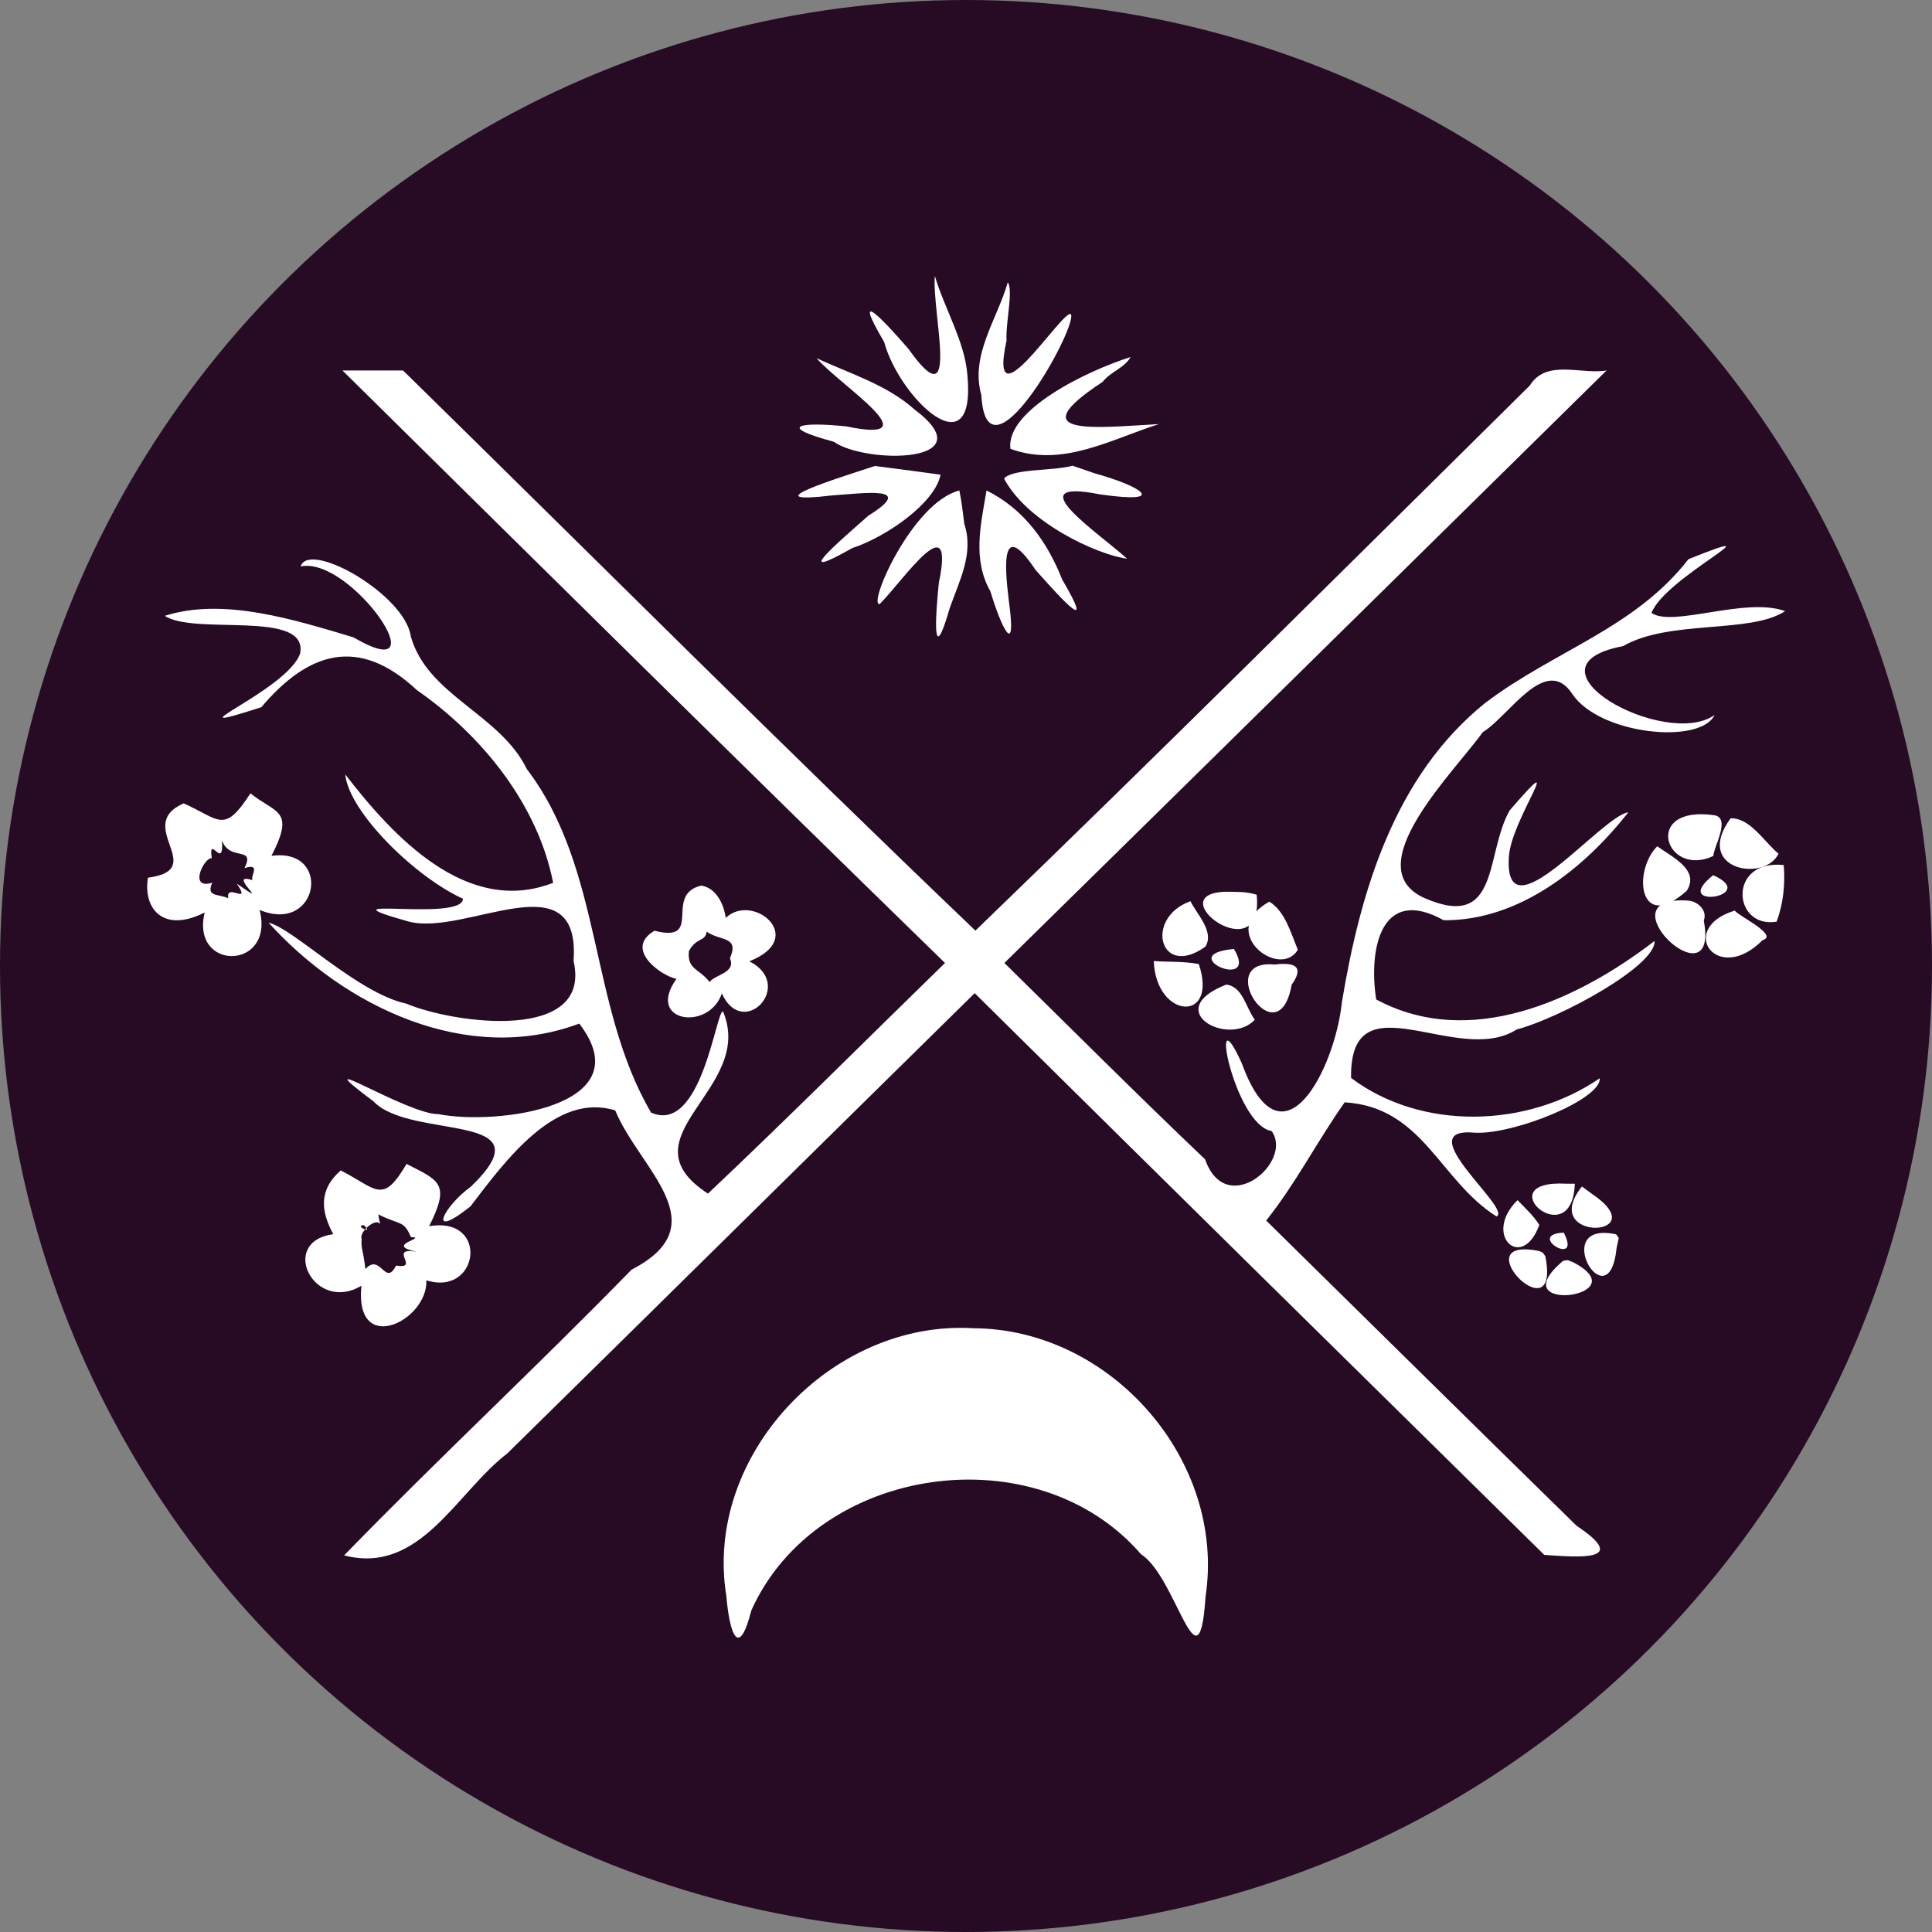 <svg xmlns="http://www.w3.org/2000/svg" width="16" height="16" version="1">
 <rect width="100%" height="100%" fill="#808080" stroke="none"/>
 <circle style="fill:#270a24" class="cls-1" cx="8" cy="8" r="8"/>
 <path style="fill:#ffffff" d="M 7.742,2.285 C 7.716,2.59 7.959,3.503 7.524,2.89 7.326,2.662 7.04,2.353 7.322,2.832 7.447,3.295 8.09,3.913 8.011,3.098 7.987,2.823 7.821,2.554 7.742,2.285 Z m 0.604,0.053 C 8.259,2.644 8.033,2.942 8.127,3.271 8.167,3.999 8.805,2.921 8.868,2.649 8.936,2.341 8.158,3.635 8.336,2.819 8.325,2.69 8.394,2.403 8.346,2.338 Z M 9.363,2.957 C 9.005,3.069 8.326,3.398 8.368,3.717 8.797,3.874 9.196,3.64 9.598,3.512 9.098,3.539 8.428,3.624 9.131,3.163 9.194,3.08 9.311,3.049 9.363,2.957 Z m -2.6,0.01 C 6.958,3.193 7.735,3.682 7.007,3.531 6.622,3.491 6.426,3.53 6.904,3.658 7.17,3.845 8.175,3.841 7.571,3.389 7.343,3.185 7.037,3.094 6.764,2.967 Z M 2.836,3.068 C 4.496,4.707 6.155,6.347 7.826,7.975 7.172,8.612 6.527,9.258 5.863,9.885 5.137,9.413 6.26,9.023 5.988,8.377 5.932,8.352 5.812,9.401 5.392,9.214 4.874,8.33 4.997,7.204 4.363,6.369 4.14,5.912 3.54,5.761 3.402,5.27 3.353,4.922 2.559,4.472 2.49,4.691 2.907,4.602 3.667,5.712 2.927,5.278 2.437,5.132 1.85,4.945 1.365,5.1 1.61,5.265 2.553,5.045 2.486,5.41 2.385,5.72 1.329,6.125 2.164,5.857 2.551,5.4 2.968,5.263 3.451,5.714 3.992,6.09 4.454,6.663 4.581,7.311 3.866,7.59 3.253,6.924 2.859,6.413 2.889,6.724 3.436,7.262 3.834,7.443 3.833,7.64 2.586,7.407 3.381,7.631 3.853,7.76 4.811,7.102 4.75,7.959 4.906,8.634 3.76,8.478 3.366,8.312 2.962,8.226 2.431,7.689 2.224,7.641 2.852,8.335 3.865,8.826 4.797,8.477 5.329,9.168 4.106,9.321 3.633,9.227 3.371,9.232 2.468,8.651 3.094,9.122 3.405,9.447 4.555,9.196 3.9,9.827 3.675,9.989 3.526,10.284 3.896,9.991 4.191,9.604 4.603,9.043 5.095,9.196 c 0.201,0.487 0.86,0.945 0.135,1.319 -0.781,0.801 -1.601,1.564 -2.38,2.366 0.629,0.164 0.93,-0.522 1.352,-0.845 1.292,-1.269 2.579,-2.542 3.87,-3.811 1.57,1.553 3.143,3.103 4.717,4.652 0.272,0.018 0.721,0.061 0.268,-0.241 -0.859,-0.84 -1.714,-1.686 -2.571,-2.528 0.245,-0.307 0.425,-0.661 0.65,-0.979 0.648,0.039 0.783,0.644 1.257,0.945 0.139,-0.059 -0.746,-0.75 -0.173,-0.693 0.333,0.012 1.045,-0.282 1.028,-0.451 -0.598,0.411 -1.474,0.437 -2.059,-0.003 -0.013,-0.845 0.879,-0.087 1.371,-0.401 0.366,-0.097 1.157,-0.53 1.142,-0.733 -0.638,0.49 -1.527,0.902 -2.305,0.484 -0.065,-0.419 0.04,-0.945 0.559,-0.656 0.622,0.005 1.163,-0.427 1.529,-0.894 -0.22,0.028 -1.033,1.055 -0.989,0.369 0.015,-0.304 0.509,-0.967 0.006,-0.384 C 12.297,7.074 12.424,7.709 11.801,7.439 11.226,7.188 12.048,6.389 12.28,6.063 12.494,5.936 12.802,5.408 13.023,5.75 13.251,6.085 14.08,6.168 14.199,5.922 13.789,6.209 12.549,5.521 13.441,5.351 13.827,5.129 14.495,5.251 14.784,5.061 14.453,4.941 13.853,5.198 13.677,5.076 13.79,4.779 14.786,4.309 13.983,4.631 13.539,5.203 12.871,5.389 12.302,5.82 11.548,6.425 11.265,7.384 11.113,8.3 11.057,8.845 10.619,9.723 10.284,8.806 10.002,8.18 10.219,9.314 10.531,9.367 10.715,9.622 10.154,10.099 9.98,9.601 9.419,9.067 8.871,8.518 8.318,7.975 9.982,6.341 11.643,4.704 13.305,3.068 13.091,3.104 12.807,2.971 12.669,3.193 11.143,4.702 9.622,6.217 8.078,7.707 6.48,6.18 4.917,4.616 3.338,3.068 c -0.167,0 -0.335,0 -0.502,0 z m 6.047,0.789 C 8.716,3.902 8.387,3.88 8.315,3.963 8.506,4.326 9.085,4.594 9.334,4.627 9.097,4.412 8.413,3.957 9.109,4.094 9.693,4.178 9.442,4.023 9.069,3.921 9.007,3.9 8.945,3.879 8.883,3.857 Z M 7.246,3.859 C 6.969,3.951 6.196,4.186 6.9,4.102 7.16,4.085 7.592,4.021 7.191,4.271 6.919,4.511 6.547,4.829 7.058,4.539 7.345,4.445 7.746,4.162 7.789,3.931 7.608,3.906 7.427,3.882 7.246,3.859 Z M 7.945,4.062 C 7.556,4.16 7.182,5.015 7.285,5.003 7.482,4.805 7.913,4.163 7.775,4.828 7.748,5.087 7.716,5.554 7.865,5.037 7.945,4.808 8.067,4.584 7.986,4.338 7.974,4.246 7.964,4.154 7.945,4.062 Z m 0.225,0 C 8.122,4.345 8.052,4.633 8.202,4.897 8.289,5.188 8.423,5.473 8.355,4.977 8.317,4.672 8.292,4.295 8.576,4.72 8.825,5 9.067,5.261 8.797,4.8 8.673,4.486 8.479,4.215 8.17,4.062 Z M 2.074,6.57 C 1.854,6.911 1.82,6.786 1.521,6.653 1.102,6.838 1.737,7.2 1.225,7.269 1.184,7.527 1.353,7.73 1.695,7.557 1.577,8.046 2.278,8.037 2.15,7.536 2.643,7.739 2.753,7.017 2.248,7.088 2.448,6.701 2.282,6.738 2.074,6.57 Z M 14.201,6.752 c -0.608,-0.089 -0.409,0.523 -0.012,0.337 0.003,-0.077 0.145,-0.309 0.012,-0.337 z m 0.131,0.025 c -0.311,0.425 0.282,0.534 0.397,0.293 -0.12,-0.099 -0.236,-0.299 -0.397,-0.293 z M 1.838,6.959 c 0.064,0.18 0.279,0.042 0.187,0.23 0.165,-0.051 0.006,0.11 0.089,0.108 C 1.834,7.195 2.291,7.549 1.961,7.318 2.088,7.505 1.865,7.304 1.891,7.439 1.804,7.4 1.705,7.43 1.758,7.31 1.557,7.373 1.69,7.099 1.754,7.107 1.724,6.897 1.857,7.22 1.838,6.959 Z M 13.725,7.008 C 13.52,7.213 13.571,7.733 13.969,7.377 14.082,7.2 13.835,7.092 13.725,7.008 Z m 1.047,0.156 c -0.467,-0.049 -0.423,0.529 -0.059,0.469 0.056,-0.149 0.072,-0.312 0.059,-0.469 z M 14.188,7.248 c -0.37,0.293 0.398,0.178 0,0 z M 5.807,7.334 C 5.491,7.41 5.833,7.813 5.42,7.708 5.164,7.859 5.473,8.08 5.602,8.107 5.344,8.466 5.872,8.543 5.978,8.227 6.154,8.617 6.59,8.157 6.206,7.961 6.696,7.768 6.234,7.386 6.01,7.602 5.996,7.49 5.931,7.352 5.807,7.334 Z m 4.346,0.051 c -0.566,0.014 0.321,0.672 0.254,0.025 -0.082,-0.027 -0.169,-0.024 -0.254,-0.025 z m 3.834,0.074 c -0.747,-0.058 0.257,0.881 0.123,0.165 0.032,-0.083 -0.048,-0.157 -0.123,-0.165 z m -4.127,0.004 C 9.473,7.601 9.604,8.111 9.982,7.84 10.061,7.718 9.909,7.568 9.859,7.463 Z m 0.652,0.004 c -0.442,0.247 0.087,0.651 0.236,0.398 -0.057,-0.136 -0.105,-0.318 -0.236,-0.398 z m 3.855,0.074 C 13.883,7.689 14.22,8.166 14.597,7.786 14.736,7.745 14.389,7.581 14.367,7.541 Z M 5.852,7.715 C 5.962,7.796 6.126,7.749 6.045,7.936 6.098,8.059 5.917,8.071 5.877,8.133 5.789,8.019 5.691,8.032 5.705,7.877 5.767,7.76 5.842,7.801 5.852,7.715 Z M 10.219,7.859 c -0.51,0.046 0.216,0.36 0,0 z m -0.664,0.1 c 0.018,0.481 0.537,0.516 0.373,0.025 C 9.805,7.96 9.679,7.968 9.555,7.959 Z m 1.002,0.029 c -0.523,-0.051 0.03,0.786 0.14,0.167 0.11,-0.154 0.021,-0.187 -0.14,-0.167 z m -0.402,0.166 c -0.544,0.213 0.02,0.522 0.237,0.291 -0.073,-0.095 -0.099,-0.276 -0.237,-0.291 z M 3.367,9.639 C 3.167,9.979 3.122,9.847 2.822,9.693 c -0.19,0.166 -0.16,0.347 -0.062,0.528 -0.46,0.063 -0.156,0.66 0.233,0.427 -0.059,0.59 0.552,0.291 0.538,-0.045 0.438,0.138 0.524,-0.534 0.023,-0.448 C 3.732,9.8 3.639,9.779 3.367,9.639 Z m 9.607,0.164 c -0.668,-0.037 0.046,0.598 0.068,0 h -0.035 z m 0.127,0.023 c -0.37,0.465 0.628,0.427 0.08,0.059 -0.027,-0.02 -0.053,-0.039 -0.08,-0.059 z m -0.533,0.113 c -0.294,0.287 0.037,0.598 0.18,0.205 -0.049,-0.078 -0.118,-0.139 -0.18,-0.205 z M 3.133,10.057 c 0.184,0.093 0.209,0.045 0.27,0.188 0.148,0.005 -0.233,0.066 0.05,0.121 -0.25,-0.04 0.035,0.148 -0.173,0.115 -0.09,0.18 -0.129,-0.11 -0.254,0.029 -0.019,-0.165 -0.037,-0.162 -0.031,-0.251 -0.024,-0.057 0.124,-0.183 0.155,-0.119 l -0.009,-0.034 z m -0.119,0.09 c 0.091,0.085 -0.092,-0.002 0,0 z m 9.936,0.061 c -0.323,0.015 0.157,0.299 0,0 z m 0.434,0.014 c -0.564,-0.12 -0.059,0.739 0.004,0.113 l 0.018,-0.082 z m -0.635,0.139 c -0.651,-0.133 0.181,0.719 0.049,0.043 l -0.02,-0.029 z m 0.197,0.08 c -0.534,0.448 0.646,0.303 0.079,0.011 l -0.041,-0.016 z M 8.062,11 c -1.169,-0.072 -2.236,1.049 -2.047,2.216 0.028,0.323 0.104,0.526 0.208,0.119 0.545,-1.208 2.362,-1.464 3.227,-0.463 0.294,0.187 0.479,1.173 0.534,0.35 C 10.154,12.094 9.2,11.005 8.062,11 Z"/>
</svg>
